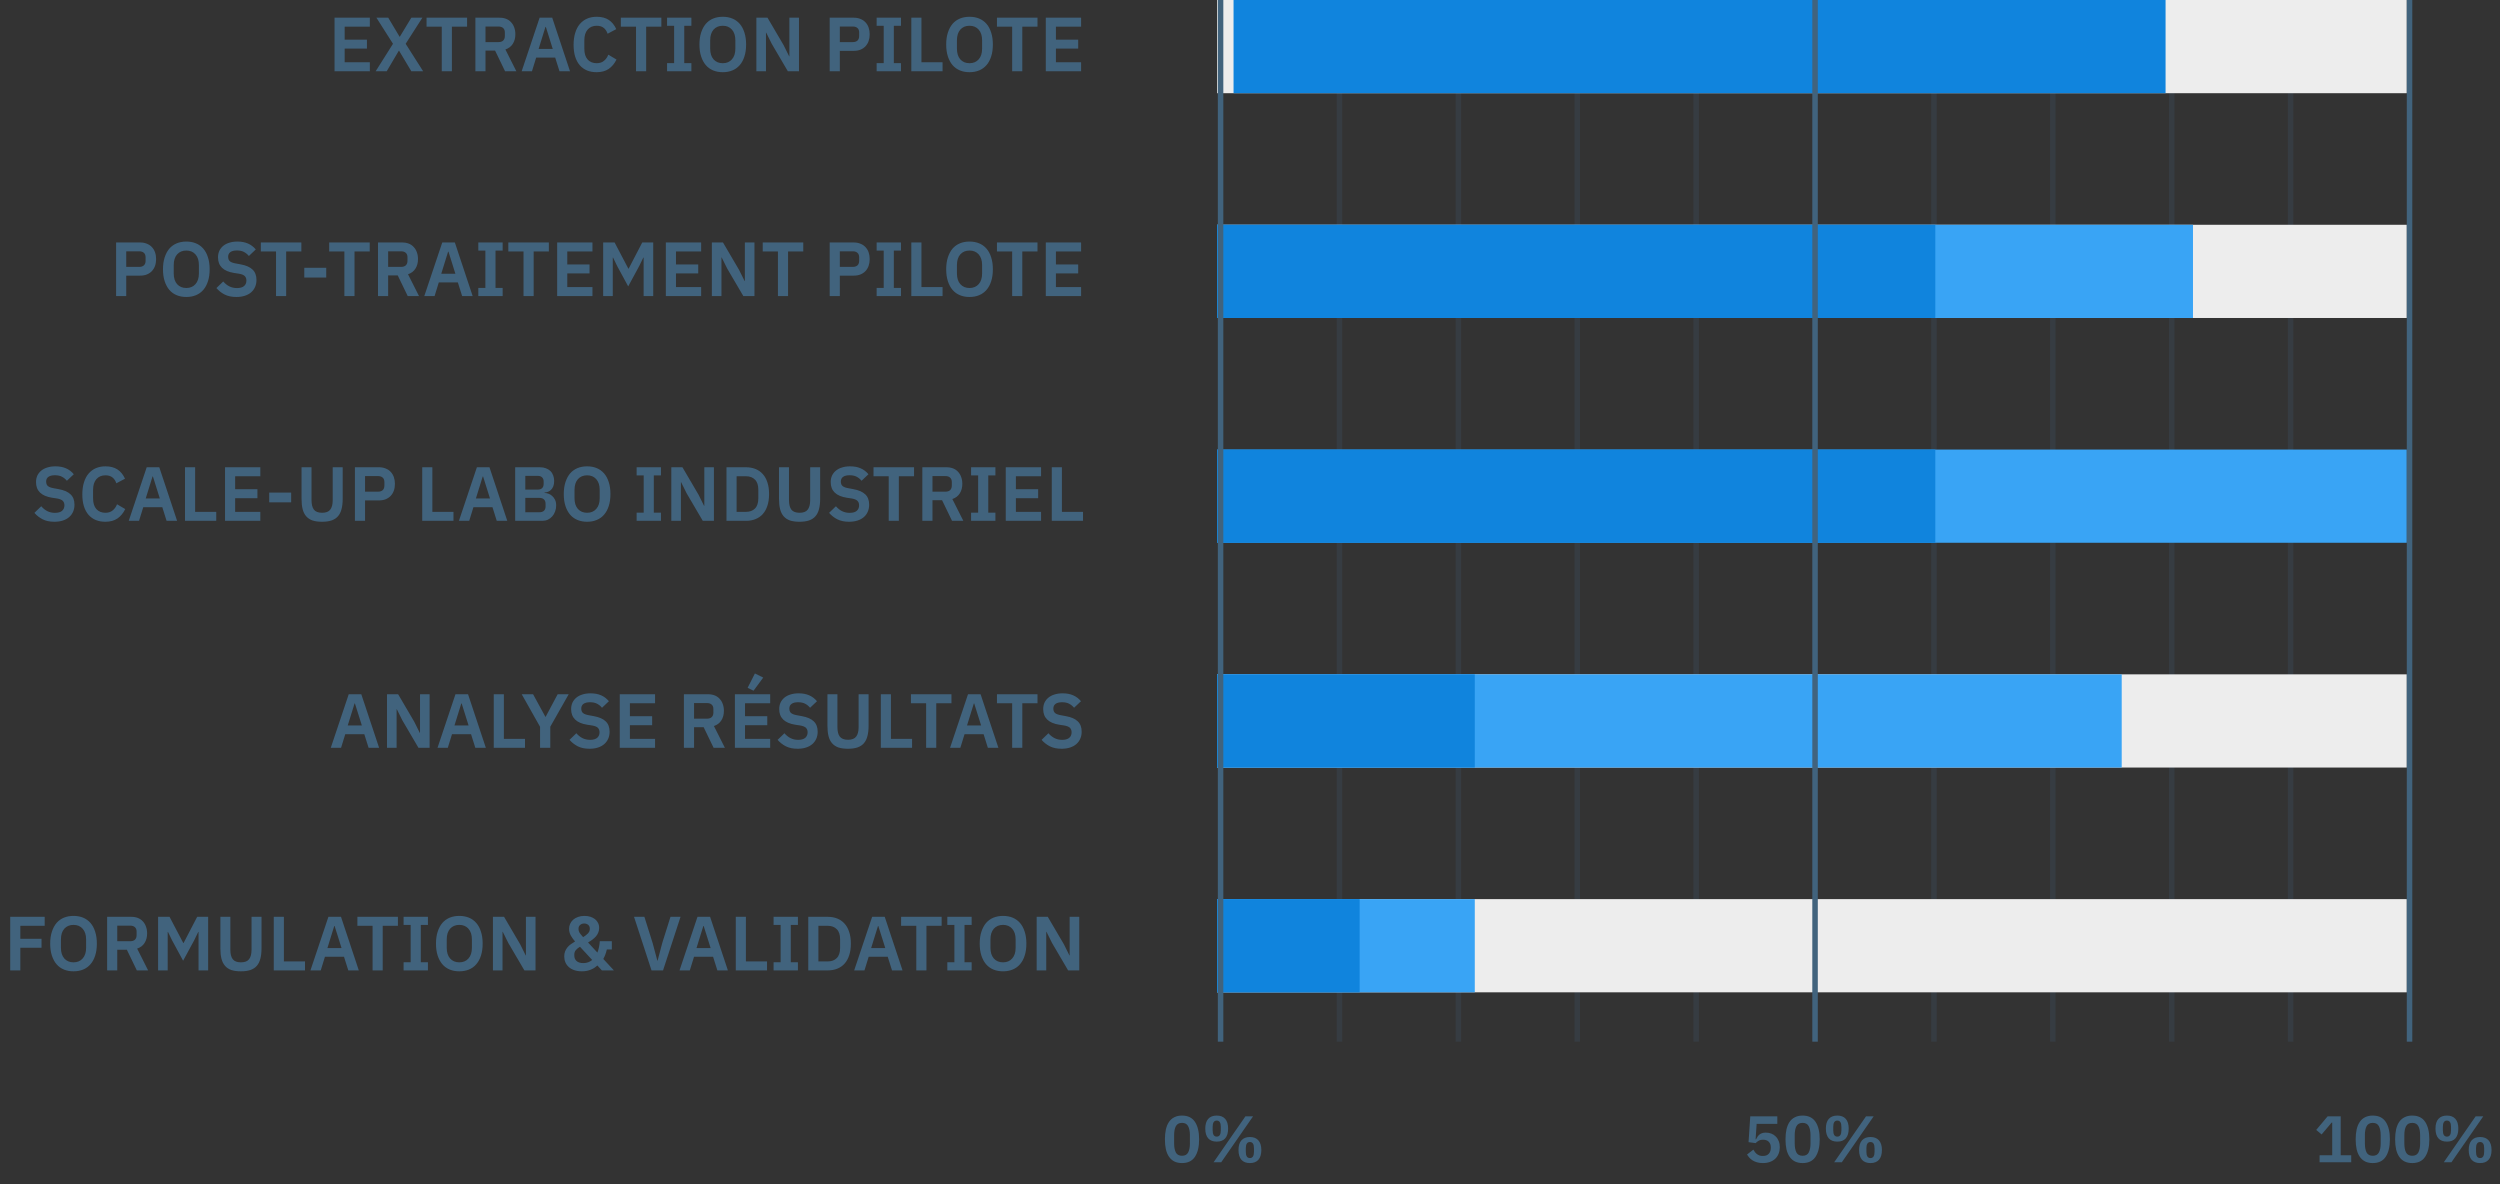 <svg width="456" height="216" viewBox="0 0 456 216" fill="none" xmlns="http://www.w3.org/2000/svg">
<rect x="0" y="0" width="456" height="216" fill="#333333" stroke="none"/>
<path d="M215.6 212.144C215.064 212.144 214.6 212.048 214.208 211.856C213.816 211.656 213.492 211.372 213.236 211.004C212.98 210.636 212.788 210.184 212.66 209.648C212.54 209.112 212.48 208.5 212.48 207.812C212.48 207.132 212.54 206.524 212.66 205.988C212.788 205.444 212.98 204.988 213.236 204.62C213.492 204.252 213.816 203.972 214.208 203.78C214.6 203.58 215.064 203.48 215.6 203.48C216.664 203.48 217.448 203.86 217.952 204.62C218.464 205.38 218.72 206.444 218.72 207.812C218.72 209.18 218.464 210.244 217.952 211.004C217.448 211.764 216.664 212.144 215.6 212.144ZM215.6 210.812C216.136 210.812 216.508 210.612 216.716 210.212C216.932 209.804 217.04 209.256 217.04 208.568V207.056C217.04 206.368 216.932 205.824 216.716 205.424C216.508 205.016 216.136 204.812 215.6 204.812C215.064 204.812 214.688 205.016 214.472 205.424C214.264 205.824 214.16 206.368 214.16 207.056V208.568C214.16 209.256 214.264 209.804 214.472 210.212C214.688 210.612 215.064 210.812 215.6 210.812ZM221.355 212L227.163 203.624H228.555L222.747 212H221.355ZM221.931 208.232C221.251 208.232 220.731 208.032 220.371 207.632C220.019 207.224 219.843 206.632 219.843 205.856C219.843 205.08 220.019 204.492 220.371 204.092C220.731 203.684 221.251 203.48 221.931 203.48C222.611 203.48 223.127 203.684 223.479 204.092C223.831 204.492 224.007 205.08 224.007 205.856C224.007 206.632 223.831 207.224 223.479 207.632C223.127 208.032 222.611 208.232 221.931 208.232ZM221.931 207.32C222.427 207.32 222.675 206.94 222.675 206.18V205.532C222.675 204.772 222.427 204.392 221.931 204.392C221.435 204.392 221.187 204.772 221.187 205.532V206.18C221.187 206.94 221.435 207.32 221.931 207.32ZM227.979 212.144C227.307 212.144 226.791 211.944 226.431 211.544C226.079 211.136 225.903 210.544 225.903 209.768C225.903 208.992 226.079 208.404 226.431 208.004C226.791 207.596 227.307 207.392 227.979 207.392C228.659 207.392 229.175 207.596 229.527 208.004C229.887 208.404 230.067 208.992 230.067 209.768C230.067 210.544 229.887 211.136 229.527 211.544C229.175 211.944 228.659 212.144 227.979 212.144ZM227.979 211.232C228.475 211.232 228.723 210.852 228.723 210.092V209.444C228.723 208.684 228.475 208.304 227.979 208.304C227.483 208.304 227.235 208.684 227.235 209.444V210.092C227.235 210.852 227.483 211.232 227.979 211.232Z" fill="#41637D"/>
<path d="M324.18 204.992H320.412L320.22 207.8H320.304C320.392 207.624 320.488 207.46 320.592 207.308C320.696 207.156 320.816 207.028 320.952 206.924C321.088 206.82 321.244 206.74 321.42 206.684C321.604 206.62 321.824 206.588 322.08 206.588C322.44 206.588 322.776 206.648 323.088 206.768C323.4 206.888 323.668 207.064 323.892 207.296C324.124 207.52 324.304 207.796 324.432 208.124C324.568 208.452 324.636 208.824 324.636 209.24C324.636 209.664 324.568 210.052 324.432 210.404C324.296 210.756 324.096 211.064 323.832 211.328C323.568 211.584 323.244 211.784 322.86 211.928C322.476 212.072 322.036 212.144 321.54 212.144C321.156 212.144 320.812 212.1 320.508 212.012C320.204 211.932 319.936 211.82 319.704 211.676C319.472 211.532 319.272 211.368 319.104 211.184C318.936 210.992 318.788 210.792 318.66 210.584L319.812 209.696C319.908 209.856 320.008 210.008 320.112 210.152C320.216 210.288 320.336 210.408 320.472 210.512C320.616 210.616 320.772 210.7 320.94 210.764C321.116 210.82 321.32 210.848 321.552 210.848C322.024 210.848 322.38 210.716 322.62 210.452C322.868 210.188 322.992 209.828 322.992 209.372V209.276C322.992 208.844 322.868 208.504 322.62 208.256C322.372 208.008 322.028 207.884 321.588 207.884C321.244 207.884 320.964 207.952 320.748 208.088C320.532 208.216 320.36 208.356 320.232 208.508L318.936 208.328L319.248 203.624H324.18V204.992ZM328.795 212.144C328.259 212.144 327.795 212.048 327.403 211.856C327.011 211.656 326.687 211.372 326.431 211.004C326.175 210.636 325.983 210.184 325.855 209.648C325.735 209.112 325.675 208.5 325.675 207.812C325.675 207.132 325.735 206.524 325.855 205.988C325.983 205.444 326.175 204.988 326.431 204.62C326.687 204.252 327.011 203.972 327.403 203.78C327.795 203.58 328.259 203.48 328.795 203.48C329.859 203.48 330.643 203.86 331.147 204.62C331.659 205.38 331.915 206.444 331.915 207.812C331.915 209.18 331.659 210.244 331.147 211.004C330.643 211.764 329.859 212.144 328.795 212.144ZM328.795 210.812C329.331 210.812 329.703 210.612 329.911 210.212C330.127 209.804 330.235 209.256 330.235 208.568V207.056C330.235 206.368 330.127 205.824 329.911 205.424C329.703 205.016 329.331 204.812 328.795 204.812C328.259 204.812 327.883 205.016 327.667 205.424C327.459 205.824 327.355 206.368 327.355 207.056V208.568C327.355 209.256 327.459 209.804 327.667 210.212C327.883 210.612 328.259 210.812 328.795 210.812ZM334.551 212L340.359 203.624H341.751L335.943 212H334.551ZM335.127 208.232C334.447 208.232 333.927 208.032 333.567 207.632C333.215 207.224 333.039 206.632 333.039 205.856C333.039 205.08 333.215 204.492 333.567 204.092C333.927 203.684 334.447 203.48 335.127 203.48C335.807 203.48 336.323 203.684 336.675 204.092C337.027 204.492 337.203 205.08 337.203 205.856C337.203 206.632 337.027 207.224 336.675 207.632C336.323 208.032 335.807 208.232 335.127 208.232ZM335.127 207.32C335.623 207.32 335.871 206.94 335.871 206.18V205.532C335.871 204.772 335.623 204.392 335.127 204.392C334.631 204.392 334.383 204.772 334.383 205.532V206.18C334.383 206.94 334.631 207.32 335.127 207.32ZM341.175 212.144C340.503 212.144 339.987 211.944 339.627 211.544C339.275 211.136 339.099 210.544 339.099 209.768C339.099 208.992 339.275 208.404 339.627 208.004C339.987 207.596 340.503 207.392 341.175 207.392C341.855 207.392 342.371 207.596 342.723 208.004C343.083 208.404 343.263 208.992 343.263 209.768C343.263 210.544 343.083 211.136 342.723 211.544C342.371 211.944 341.855 212.144 341.175 212.144ZM341.175 211.232C341.671 211.232 341.919 210.852 341.919 210.092V209.444C341.919 208.684 341.671 208.304 341.175 208.304C340.679 208.304 340.431 208.684 340.431 209.444V210.092C340.431 210.852 340.679 211.232 341.175 211.232Z" fill="#41637D"/>
<path d="M423.092 212V210.716H425.396V204.764H425.288L423.464 206.924L422.48 206.096L424.556 203.624H426.944V210.716H428.864V212H423.092ZM432.795 212.144C432.259 212.144 431.795 212.048 431.403 211.856C431.011 211.656 430.687 211.372 430.431 211.004C430.175 210.636 429.983 210.184 429.855 209.648C429.735 209.112 429.675 208.5 429.675 207.812C429.675 207.132 429.735 206.524 429.855 205.988C429.983 205.444 430.175 204.988 430.431 204.62C430.687 204.252 431.011 203.972 431.403 203.78C431.795 203.58 432.259 203.48 432.795 203.48C433.859 203.48 434.643 203.86 435.147 204.62C435.659 205.38 435.915 206.444 435.915 207.812C435.915 209.18 435.659 210.244 435.147 211.004C434.643 211.764 433.859 212.144 432.795 212.144ZM432.795 210.812C433.331 210.812 433.703 210.612 433.911 210.212C434.127 209.804 434.235 209.256 434.235 208.568V207.056C434.235 206.368 434.127 205.824 433.911 205.424C433.703 205.016 433.331 204.812 432.795 204.812C432.259 204.812 431.883 205.016 431.667 205.424C431.459 205.824 431.355 206.368 431.355 207.056V208.568C431.355 209.256 431.459 209.804 431.667 210.212C431.883 210.612 432.259 210.812 432.795 210.812ZM439.991 212.144C439.455 212.144 438.991 212.048 438.599 211.856C438.207 211.656 437.883 211.372 437.627 211.004C437.371 210.636 437.179 210.184 437.051 209.648C436.931 209.112 436.871 208.5 436.871 207.812C436.871 207.132 436.931 206.524 437.051 205.988C437.179 205.444 437.371 204.988 437.627 204.62C437.883 204.252 438.207 203.972 438.599 203.78C438.991 203.58 439.455 203.48 439.991 203.48C441.055 203.48 441.839 203.86 442.343 204.62C442.855 205.38 443.111 206.444 443.111 207.812C443.111 209.18 442.855 210.244 442.343 211.004C441.839 211.764 441.055 212.144 439.991 212.144ZM439.991 210.812C440.527 210.812 440.899 210.612 441.107 210.212C441.323 209.804 441.431 209.256 441.431 208.568V207.056C441.431 206.368 441.323 205.824 441.107 205.424C440.899 205.016 440.527 204.812 439.991 204.812C439.455 204.812 439.079 205.016 438.863 205.424C438.655 205.824 438.551 206.368 438.551 207.056V208.568C438.551 209.256 438.655 209.804 438.863 210.212C439.079 210.612 439.455 210.812 439.991 210.812ZM445.746 212L451.554 203.624H452.946L447.138 212H445.746ZM446.322 208.232C445.642 208.232 445.122 208.032 444.762 207.632C444.41 207.224 444.234 206.632 444.234 205.856C444.234 205.08 444.41 204.492 444.762 204.092C445.122 203.684 445.642 203.48 446.322 203.48C447.002 203.48 447.518 203.684 447.87 204.092C448.222 204.492 448.398 205.08 448.398 205.856C448.398 206.632 448.222 207.224 447.87 207.632C447.518 208.032 447.002 208.232 446.322 208.232ZM446.322 207.32C446.818 207.32 447.066 206.94 447.066 206.18V205.532C447.066 204.772 446.818 204.392 446.322 204.392C445.826 204.392 445.578 204.772 445.578 205.532V206.18C445.578 206.94 445.826 207.32 446.322 207.32ZM452.37 212.144C451.698 212.144 451.182 211.944 450.822 211.544C450.47 211.136 450.294 210.544 450.294 209.768C450.294 208.992 450.47 208.404 450.822 208.004C451.182 207.596 451.698 207.392 452.37 207.392C453.05 207.392 453.566 207.596 453.918 208.004C454.278 208.404 454.458 208.992 454.458 209.768C454.458 210.544 454.278 211.136 453.918 211.544C453.566 211.944 453.05 212.144 452.37 212.144ZM452.37 211.232C452.866 211.232 453.114 210.852 453.114 210.092V209.444C453.114 208.684 452.866 208.304 452.37 208.304C451.874 208.304 451.626 208.684 451.626 209.444V210.092C451.626 210.852 451.874 211.232 452.37 211.232Z" fill="#41637D"/>
<line opacity="0.2" x1="244.318" y1="7.59867e-09" x2="244.318" y2="190" stroke="#41637D"/>
<line opacity="0.2" x1="352.754" y1="7.59867e-09" x2="352.754" y2="190" stroke="#41637D"/>
<line opacity="0.2" x1="266.01" y1="7.59867e-09" x2="266.01" y2="190" stroke="#41637D"/>
<line opacity="0.2" x1="374.438" y1="7.59867e-09" x2="374.437" y2="190" stroke="#41637D"/>
<line opacity="0.2" x1="287.693" y1="7.59867e-09" x2="287.693" y2="190" stroke="#41637D"/>
<line opacity="0.2" x1="396.123" y1="7.59867e-09" x2="396.123" y2="190" stroke="#41637D"/>
<line opacity="0.2" x1="309.379" y1="7.59867e-09" x2="309.379" y2="190" stroke="#41637D"/>
<line opacity="0.2" x1="417.809" y1="7.59867e-09" x2="417.809" y2="190" stroke="#41637D"/>
<rect x="222" width="217" height="17" fill="#EDEDED"/>
<rect x="225" width="170" height="17" fill="#1084DD"/>
<path d="M61.019 13V3.228H67.459V4.866H62.867V7.232H66.927V8.87H62.867V11.362H67.459V13H61.019ZM77.184 13H75.028L72.788 9.248H72.746L70.534 13H68.518L71.682 7.988L68.658 3.228H70.814L72.886 6.7H72.928L75.028 3.228H77.044L73.992 7.988L77.184 13ZM82.424 4.866V13H80.576V4.866H77.803V3.228H85.195V4.866H82.424ZM88.556 13H86.709V3.228H91.118C91.567 3.228 91.968 3.298 92.323 3.438C92.677 3.578 92.976 3.783 93.219 4.054C93.471 4.315 93.662 4.633 93.793 5.006C93.933 5.379 94.002 5.795 94.002 6.252C94.002 6.924 93.849 7.503 93.54 7.988C93.242 8.473 92.789 8.819 92.183 9.024L94.184 13H92.126L90.306 9.234H88.556V13ZM90.936 7.68C91.291 7.68 91.571 7.587 91.776 7.4C91.982 7.204 92.085 6.929 92.085 6.574V5.93C92.085 5.575 91.982 5.305 91.776 5.118C91.571 4.931 91.291 4.838 90.936 4.838H88.556V7.68H90.936ZM102.053 13L101.269 10.508H97.797L97.027 13H95.151L98.427 3.228H100.723L103.971 13H102.053ZM99.561 4.908H99.491L98.245 8.926H100.821L99.561 4.908ZM108.837 13.168C108.193 13.168 107.609 13.065 107.087 12.86C106.573 12.645 106.13 12.328 105.757 11.908C105.393 11.488 105.113 10.97 104.917 10.354C104.721 9.729 104.623 9.005 104.623 8.184C104.623 7.363 104.721 6.635 104.917 6C105.113 5.356 105.393 4.819 105.757 4.39C106.13 3.951 106.573 3.62 107.087 3.396C107.609 3.172 108.193 3.06 108.837 3.06C109.714 3.06 110.442 3.247 111.021 3.62C111.599 3.993 112.061 4.558 112.407 5.314L110.825 6.154C110.685 5.715 110.456 5.365 110.139 5.104C109.821 4.833 109.387 4.698 108.837 4.698C108.146 4.698 107.595 4.931 107.185 5.398C106.783 5.865 106.583 6.518 106.583 7.358V8.898C106.583 9.747 106.783 10.401 107.185 10.858C107.595 11.306 108.146 11.53 108.837 11.53C109.387 11.53 109.835 11.381 110.181 11.082C110.535 10.783 110.792 10.415 110.951 9.976L112.449 10.858C112.094 11.586 111.623 12.155 111.035 12.566C110.447 12.967 109.714 13.168 108.837 13.168ZM117.861 4.866V13H116.013V4.866H113.241V3.228H120.633V4.866H117.861ZM121.672 13V11.516H122.96V4.712H121.672V3.228H126.11V4.712H124.808V11.516H126.11V13H121.672ZM131.834 13.168C131.19 13.168 130.606 13.061 130.084 12.846C129.561 12.631 129.113 12.309 128.74 11.88C128.376 11.451 128.091 10.923 127.886 10.298C127.68 9.673 127.578 8.945 127.578 8.114C127.578 7.293 127.68 6.569 127.886 5.944C128.091 5.309 128.376 4.777 128.74 4.348C129.113 3.919 129.561 3.597 130.084 3.382C130.606 3.167 131.19 3.06 131.834 3.06C132.478 3.06 133.061 3.167 133.584 3.382C134.106 3.597 134.554 3.919 134.928 4.348C135.301 4.777 135.586 5.309 135.782 5.944C135.987 6.569 136.09 7.293 136.09 8.114C136.09 8.945 135.987 9.673 135.782 10.298C135.586 10.923 135.301 11.451 134.928 11.88C134.554 12.309 134.106 12.631 133.584 12.846C133.061 13.061 132.478 13.168 131.834 13.168ZM131.834 11.53C132.534 11.53 133.089 11.297 133.5 10.83C133.92 10.363 134.13 9.71 134.13 8.87V7.358C134.13 6.518 133.92 5.865 133.5 5.398C133.089 4.931 132.534 4.698 131.834 4.698C131.134 4.698 130.574 4.931 130.154 5.398C129.743 5.865 129.538 6.518 129.538 7.358V8.87C129.538 9.71 129.743 10.363 130.154 10.83C130.574 11.297 131.134 11.53 131.834 11.53ZM140.764 7.988L139.756 5.958H139.714V13H137.964V3.228H139.994L142.934 8.24L143.942 10.27H143.984V3.228H145.734V13H143.704L140.764 7.988ZM151.336 13V3.228H155.732C156.18 3.228 156.581 3.303 156.936 3.452C157.3 3.592 157.608 3.797 157.86 4.068C158.112 4.329 158.303 4.647 158.434 5.02C158.564 5.393 158.63 5.804 158.63 6.252C158.63 6.709 158.564 7.125 158.434 7.498C158.303 7.862 158.112 8.179 157.86 8.45C157.608 8.711 157.3 8.917 156.936 9.066C156.581 9.206 156.18 9.276 155.732 9.276H153.184V13H151.336ZM153.184 7.68H155.564C155.918 7.68 156.198 7.587 156.404 7.4C156.609 7.204 156.712 6.929 156.712 6.574V5.93C156.712 5.575 156.609 5.305 156.404 5.118C156.198 4.931 155.918 4.838 155.564 4.838H153.184V7.68ZM159.898 13V11.516H161.186V4.712H159.898V3.228H164.336V4.712H163.034V11.516H164.336V13H159.898ZM166.224 13V3.228H168.072V11.362H171.922V13H166.224ZM176.841 13.168C176.197 13.168 175.614 13.061 175.091 12.846C174.569 12.631 174.121 12.309 173.747 11.88C173.383 11.451 173.099 10.923 172.893 10.298C172.688 9.673 172.585 8.945 172.585 8.114C172.585 7.293 172.688 6.569 172.893 5.944C173.099 5.309 173.383 4.777 173.747 4.348C174.121 3.919 174.569 3.597 175.091 3.382C175.614 3.167 176.197 3.06 176.841 3.06C177.485 3.06 178.069 3.167 178.591 3.382C179.114 3.597 179.562 3.919 179.935 4.348C180.309 4.777 180.593 5.309 180.789 5.944C180.995 6.569 181.097 7.293 181.097 8.114C181.097 8.945 180.995 9.673 180.789 10.298C180.593 10.923 180.309 11.451 179.935 11.88C179.562 12.309 179.114 12.631 178.591 12.846C178.069 13.061 177.485 13.168 176.841 13.168ZM176.841 11.53C177.541 11.53 178.097 11.297 178.507 10.83C178.927 10.363 179.137 9.71 179.137 8.87V7.358C179.137 6.518 178.927 5.865 178.507 5.398C178.097 4.931 177.541 4.698 176.841 4.698C176.141 4.698 175.581 4.931 175.161 5.398C174.751 5.865 174.545 6.518 174.545 7.358V8.87C174.545 9.71 174.751 10.363 175.161 10.83C175.581 11.297 176.141 11.53 176.841 11.53ZM186.466 4.866V13H184.618V4.866H181.846V3.228H189.238V4.866H186.466ZM190.752 13V3.228H197.192V4.866H192.6V7.232H196.66V8.87H192.6V11.362H197.192V13H190.752Z" fill="#41637D"/>
<rect x="222" y="41" width="217" height="17" fill="#EDEDED"/>
<rect x="222" y="41" width="178" height="17" fill="#39A4F5"/>
<rect x="222" y="41" width="131" height="17" fill="#1084DD"/>
<path d="M21.179 54.001V44.228H25.575C26.023 44.228 26.425 44.303 26.779 44.453C27.143 44.593 27.451 44.798 27.703 45.069C27.955 45.33 28.147 45.647 28.277 46.02C28.408 46.394 28.473 46.804 28.473 47.252C28.473 47.71 28.408 48.125 28.277 48.498C28.147 48.862 27.955 49.18 27.703 49.45C27.451 49.712 27.143 49.917 26.779 50.066C26.425 50.206 26.023 50.276 25.575 50.276H23.027V54.001H21.179ZM23.027 48.681H25.407C25.762 48.681 26.042 48.587 26.247 48.401C26.453 48.205 26.555 47.929 26.555 47.575V46.931C26.555 46.576 26.453 46.305 26.247 46.118C26.042 45.932 25.762 45.839 25.407 45.839H23.027V48.681ZM33.984 54.169C33.34 54.169 32.757 54.061 32.234 53.846C31.711 53.632 31.263 53.31 30.89 52.88C30.526 52.451 30.241 51.924 30.036 51.298C29.831 50.673 29.728 49.945 29.728 49.114C29.728 48.293 29.831 47.57 30.036 46.944C30.241 46.31 30.526 45.778 30.89 45.349C31.263 44.919 31.711 44.597 32.234 44.383C32.757 44.168 33.34 44.06 33.984 44.06C34.628 44.06 35.211 44.168 35.734 44.383C36.257 44.597 36.705 44.919 37.078 45.349C37.451 45.778 37.736 46.31 37.932 46.944C38.137 47.57 38.24 48.293 38.24 49.114C38.24 49.945 38.137 50.673 37.932 51.298C37.736 51.924 37.451 52.451 37.078 52.88C36.705 53.31 36.257 53.632 35.734 53.846C35.211 54.061 34.628 54.169 33.984 54.169ZM33.984 52.531C34.684 52.531 35.239 52.297 35.65 51.831C36.07 51.364 36.28 50.711 36.28 49.87V48.358C36.28 47.519 36.07 46.865 35.65 46.398C35.239 45.932 34.684 45.699 33.984 45.699C33.284 45.699 32.724 45.932 32.304 46.398C31.893 46.865 31.688 47.519 31.688 48.358V49.87C31.688 50.711 31.893 51.364 32.304 51.831C32.724 52.297 33.284 52.531 33.984 52.531ZM43.112 54.169C42.272 54.169 41.558 54.019 40.97 53.721C40.391 53.422 39.892 53.03 39.472 52.544L40.718 51.34C41.054 51.733 41.427 52.031 41.838 52.236C42.258 52.442 42.72 52.544 43.224 52.544C43.793 52.544 44.222 52.423 44.512 52.181C44.801 51.928 44.946 51.593 44.946 51.172C44.946 50.846 44.852 50.58 44.666 50.374C44.479 50.169 44.129 50.02 43.616 49.926L42.692 49.786C40.741 49.478 39.766 48.531 39.766 46.944C39.766 46.506 39.845 46.109 40.004 45.755C40.172 45.4 40.41 45.096 40.718 44.844C41.026 44.593 41.394 44.401 41.824 44.27C42.262 44.13 42.757 44.06 43.308 44.06C44.045 44.06 44.689 44.182 45.24 44.425C45.79 44.667 46.262 45.026 46.654 45.502L45.394 46.693C45.151 46.394 44.857 46.151 44.512 45.965C44.166 45.778 43.732 45.684 43.21 45.684C42.678 45.684 42.276 45.787 42.006 45.992C41.744 46.188 41.614 46.468 41.614 46.833C41.614 47.206 41.721 47.481 41.936 47.658C42.15 47.836 42.496 47.967 42.972 48.05L43.882 48.218C44.871 48.396 45.599 48.713 46.066 49.17C46.542 49.618 46.78 50.248 46.78 51.06C46.78 51.527 46.696 51.952 46.528 52.334C46.369 52.708 46.131 53.035 45.814 53.315C45.506 53.585 45.123 53.795 44.666 53.944C44.218 54.094 43.7 54.169 43.112 54.169ZM52.195 45.867V54.001H50.347V45.867H47.575V44.228H54.967V45.867H52.195ZM55.502 50.627V48.849H59.505V50.627H55.502ZM64.664 45.867V54.001H62.816V45.867H60.044V44.228H67.436V45.867H64.664ZM70.797 54.001H68.949V44.228H73.359C73.807 44.228 74.208 44.298 74.563 44.438C74.917 44.578 75.216 44.784 75.459 45.054C75.711 45.316 75.902 45.633 76.033 46.007C76.173 46.38 76.243 46.795 76.243 47.252C76.243 47.925 76.089 48.503 75.781 48.989C75.482 49.474 75.029 49.819 74.423 50.025L76.425 54.001H74.367L72.547 50.234H70.797V54.001ZM73.177 48.681C73.531 48.681 73.811 48.587 74.017 48.401C74.222 48.205 74.325 47.929 74.325 47.575V46.931C74.325 46.576 74.222 46.305 74.017 46.118C73.811 45.932 73.531 45.839 73.177 45.839H70.797V48.681H73.177ZM84.294 54.001L83.51 51.508H80.038L79.268 54.001H77.392L80.668 44.228H82.964L86.212 54.001H84.294ZM81.802 45.908H81.732L80.486 49.926H83.062L81.802 45.908ZM87.246 54.001V52.517H88.534V45.712H87.246V44.228H91.684V45.712H90.382V52.517H91.684V54.001H87.246ZM97.34 45.867V54.001H95.492V45.867H92.719V44.228H100.111V45.867H97.34ZM101.625 54.001V44.228H108.065V45.867H103.473V48.233H107.533V49.87H103.473V52.362H108.065V54.001H101.625ZM117.397 46.986H117.341L116.585 48.541L114.583 52.236L112.581 48.541L111.825 46.986H111.769V54.001H110.019V44.228H112.105L114.611 49.002H114.667L117.145 44.228H119.147V54.001H117.397V46.986ZM121.449 54.001V44.228H127.889V45.867H123.297V48.233H127.357V49.87H123.297V52.362H127.889V54.001H121.449ZM132.643 48.989L131.635 46.959H131.593V54.001H129.843V44.228H131.873L134.813 49.24L135.821 51.27H135.863V44.228H137.613V54.001H135.583L132.643 48.989ZM143.742 45.867V54.001H141.894V45.867H139.122V44.228H146.514V45.867H143.742ZM151.336 54.001V44.228H155.732C156.18 44.228 156.581 44.303 156.936 44.453C157.3 44.593 157.608 44.798 157.86 45.069C158.112 45.33 158.303 45.647 158.434 46.02C158.564 46.394 158.63 46.804 158.63 47.252C158.63 47.71 158.564 48.125 158.434 48.498C158.303 48.862 158.112 49.18 157.86 49.45C157.608 49.712 157.3 49.917 156.936 50.066C156.581 50.206 156.18 50.276 155.732 50.276H153.184V54.001H151.336ZM153.184 48.681H155.564C155.918 48.681 156.198 48.587 156.404 48.401C156.609 48.205 156.712 47.929 156.712 47.575V46.931C156.712 46.576 156.609 46.305 156.404 46.118C156.198 45.932 155.918 45.839 155.564 45.839H153.184V48.681ZM159.898 54.001V52.517H161.186V45.712H159.898V44.228H164.336V45.712H163.034V52.517H164.336V54.001H159.898ZM166.224 54.001V44.228H168.072V52.362H171.922V54.001H166.224ZM176.841 54.169C176.197 54.169 175.614 54.061 175.091 53.846C174.569 53.632 174.121 53.31 173.747 52.88C173.383 52.451 173.099 51.924 172.893 51.298C172.688 50.673 172.585 49.945 172.585 49.114C172.585 48.293 172.688 47.57 172.893 46.944C173.099 46.31 173.383 45.778 173.747 45.349C174.121 44.919 174.569 44.597 175.091 44.383C175.614 44.168 176.197 44.06 176.841 44.06C177.485 44.06 178.069 44.168 178.591 44.383C179.114 44.597 179.562 44.919 179.935 45.349C180.309 45.778 180.593 46.31 180.789 46.944C180.995 47.57 181.097 48.293 181.097 49.114C181.097 49.945 180.995 50.673 180.789 51.298C180.593 51.924 180.309 52.451 179.935 52.88C179.562 53.31 179.114 53.632 178.591 53.846C178.069 54.061 177.485 54.169 176.841 54.169ZM176.841 52.531C177.541 52.531 178.097 52.297 178.507 51.831C178.927 51.364 179.137 50.711 179.137 49.87V48.358C179.137 47.519 178.927 46.865 178.507 46.398C178.097 45.932 177.541 45.699 176.841 45.699C176.141 45.699 175.581 45.932 175.161 46.398C174.751 46.865 174.545 47.519 174.545 48.358V49.87C174.545 50.711 174.751 51.364 175.161 51.831C175.581 52.297 176.141 52.531 176.841 52.531ZM186.466 45.867V54.001H184.618V45.867H181.846V44.228H189.238V45.867H186.466ZM190.752 54.001V44.228H197.192V45.867H192.6V48.233H196.66V49.87H192.6V52.362H197.192V54.001H190.752Z" fill="#41637D"/>
<rect x="222" y="82" width="217" height="17" fill="#39A4F5"/>
<rect x="222" y="82" width="131" height="17" fill="#1084DD"/>
<path d="M9.916 95.168C9.076 95.168 8.362 95.019 7.774 94.72C7.196 94.421 6.696 94.029 6.276 93.544L7.522 92.34C7.858 92.732 8.232 93.031 8.642 93.236C9.062 93.441 9.524 93.544 10.028 93.544C10.598 93.544 11.027 93.423 11.316 93.18C11.606 92.928 11.751 92.592 11.751 92.172C11.751 91.845 11.657 91.579 11.47 91.374C11.284 91.169 10.934 91.019 10.421 90.926L9.496 90.786C7.546 90.478 6.57 89.531 6.57 87.944C6.57 87.505 6.65 87.109 6.808 86.754C6.976 86.399 7.214 86.096 7.522 85.844C7.83 85.592 8.199 85.401 8.628 85.27C9.067 85.13 9.562 85.06 10.113 85.06C10.85 85.06 11.494 85.181 12.044 85.424C12.595 85.667 13.066 86.026 13.459 86.502L12.198 87.692C11.956 87.393 11.662 87.151 11.316 86.964C10.971 86.777 10.537 86.684 10.014 86.684C9.482 86.684 9.081 86.787 8.81 86.992C8.549 87.188 8.418 87.468 8.418 87.832C8.418 88.205 8.526 88.481 8.74 88.658C8.955 88.835 9.3 88.966 9.776 89.05L10.687 89.218C11.676 89.395 12.404 89.713 12.87 90.17C13.347 90.618 13.585 91.248 13.585 92.06C13.585 92.527 13.501 92.951 13.332 93.334C13.174 93.707 12.936 94.034 12.618 94.314C12.31 94.585 11.928 94.795 11.47 94.944C11.023 95.093 10.505 95.168 9.916 95.168ZM19.231 95.168C18.587 95.168 18.004 95.065 17.481 94.86C16.968 94.645 16.524 94.328 16.151 93.908C15.787 93.488 15.507 92.97 15.311 92.354C15.115 91.729 15.017 91.005 15.017 90.184C15.017 89.363 15.115 88.635 15.311 88C15.507 87.356 15.787 86.819 16.151 86.39C16.524 85.951 16.968 85.62 17.481 85.396C18.004 85.172 18.587 85.06 19.231 85.06C20.108 85.06 20.836 85.247 21.415 85.62C21.994 85.993 22.456 86.558 22.801 87.314L21.219 88.154C21.079 87.715 20.85 87.365 20.533 87.104C20.216 86.833 19.782 86.698 19.231 86.698C18.54 86.698 17.99 86.931 17.579 87.398C17.178 87.865 16.977 88.518 16.977 89.358V90.898C16.977 91.747 17.178 92.401 17.579 92.858C17.99 93.306 18.54 93.53 19.231 93.53C19.782 93.53 20.23 93.381 20.575 93.082C20.93 92.783 21.186 92.415 21.345 91.976L22.843 92.858C22.488 93.586 22.017 94.155 21.429 94.566C20.841 94.967 20.108 95.168 19.231 95.168ZM30.386 95L29.602 92.508H26.13L25.36 95H23.483L26.759 85.228H29.055L32.303 95H30.386ZM27.893 86.908H27.823L26.578 90.926H29.154L27.893 86.908ZM33.744 95V85.228H35.592V93.362H39.442V95H33.744ZM41.044 95V85.228H47.484V86.866H42.892V89.232H46.953V90.87H42.892V93.362H47.484V95H41.044ZM49.103 91.626V89.848H53.107V91.626H49.103ZM56.822 85.228V91.234C56.822 91.999 56.967 92.573 57.256 92.956C57.554 93.339 58.054 93.53 58.754 93.53C59.454 93.53 59.949 93.339 60.238 92.956C60.536 92.573 60.686 91.999 60.686 91.234V85.228H62.506V90.996C62.506 91.715 62.436 92.335 62.296 92.858C62.165 93.381 61.95 93.815 61.652 94.16C61.353 94.505 60.961 94.762 60.476 94.93C60 95.089 59.421 95.168 58.74 95.168C58.049 95.168 57.466 95.089 56.99 94.93C56.523 94.762 56.141 94.505 55.842 94.16C55.543 93.815 55.328 93.381 55.198 92.858C55.067 92.335 55.002 91.715 55.002 90.996V85.228H56.822ZM64.738 95V85.228H69.134C69.582 85.228 69.983 85.303 70.338 85.452C70.702 85.592 71.01 85.797 71.262 86.068C71.514 86.329 71.705 86.647 71.836 87.02C71.966 87.393 72.032 87.804 72.032 88.252C72.032 88.709 71.966 89.125 71.836 89.498C71.705 89.862 71.514 90.179 71.262 90.45C71.01 90.711 70.702 90.917 70.338 91.066C69.983 91.206 69.582 91.276 69.134 91.276H66.586V95H64.738ZM66.586 89.68H68.966C69.32 89.68 69.6 89.587 69.806 89.4C70.011 89.204 70.114 88.929 70.114 88.574V87.93C70.114 87.575 70.011 87.305 69.806 87.118C69.6 86.931 69.32 86.838 68.966 86.838H66.586V89.68ZM77.015 95V85.228H78.863V93.362H82.713V95H77.015ZM90.61 95L89.826 92.508H86.354L85.584 95H83.708L86.984 85.228H89.28L92.528 95H90.61ZM88.118 86.908H88.048L86.802 90.926H89.378L88.118 86.908ZM93.968 85.228H98.49C98.892 85.228 99.251 85.289 99.568 85.41C99.895 85.531 100.17 85.699 100.394 85.914C100.618 86.129 100.786 86.395 100.898 86.712C101.02 87.02 101.08 87.361 101.08 87.734C101.08 88.107 101.029 88.425 100.926 88.686C100.833 88.938 100.702 89.148 100.534 89.316C100.376 89.484 100.189 89.61 99.974 89.694C99.769 89.778 99.554 89.825 99.33 89.834V89.918C99.545 89.918 99.774 89.96 100.016 90.044C100.268 90.128 100.497 90.263 100.702 90.45C100.917 90.627 101.094 90.861 101.234 91.15C101.374 91.43 101.444 91.78 101.444 92.2C101.444 92.592 101.379 92.961 101.248 93.306C101.127 93.642 100.954 93.936 100.73 94.188C100.506 94.44 100.24 94.641 99.932 94.79C99.624 94.93 99.288 95 98.924 95H93.968V85.228ZM95.816 93.432H98.392C98.747 93.432 99.022 93.343 99.218 93.166C99.414 92.979 99.512 92.713 99.512 92.368V91.892C99.512 91.547 99.414 91.281 99.218 91.094C99.022 90.907 98.747 90.814 98.392 90.814H95.816V93.432ZM95.816 89.302H98.098C98.434 89.302 98.696 89.213 98.882 89.036C99.069 88.849 99.162 88.593 99.162 88.266V87.832C99.162 87.505 99.069 87.253 98.882 87.076C98.696 86.889 98.434 86.796 98.098 86.796H95.816V89.302ZM107.088 95.168C106.444 95.168 105.86 95.061 105.338 94.846C104.815 94.631 104.367 94.309 103.994 93.88C103.63 93.451 103.345 92.923 103.14 92.298C102.934 91.673 102.832 90.945 102.832 90.114C102.832 89.293 102.934 88.569 103.14 87.944C103.345 87.309 103.63 86.777 103.994 86.348C104.367 85.919 104.815 85.597 105.338 85.382C105.86 85.167 106.444 85.06 107.088 85.06C107.732 85.06 108.315 85.167 108.838 85.382C109.36 85.597 109.808 85.919 110.182 86.348C110.555 86.777 110.84 87.309 111.036 87.944C111.241 88.569 111.344 89.293 111.344 90.114C111.344 90.945 111.241 91.673 111.036 92.298C110.84 92.923 110.555 93.451 110.182 93.88C109.808 94.309 109.36 94.631 108.838 94.846C108.315 95.061 107.732 95.168 107.088 95.168ZM107.088 93.53C107.788 93.53 108.343 93.297 108.754 92.83C109.174 92.363 109.384 91.71 109.384 90.87V89.358C109.384 88.518 109.174 87.865 108.754 87.398C108.343 86.931 107.788 86.698 107.088 86.698C106.388 86.698 105.828 86.931 105.408 87.398C104.997 87.865 104.792 88.518 104.792 89.358V90.87C104.792 91.71 104.997 92.363 105.408 92.83C105.828 93.297 106.388 93.53 107.088 93.53ZM116.121 95V93.516H117.409V86.712H116.121V85.228H120.559V86.712H119.257V93.516H120.559V95H116.121ZM125.247 89.988L124.239 87.958H124.197V95H122.447V85.228H124.477L127.417 90.24L128.425 92.27H128.467V85.228H130.217V95H128.187L125.247 89.988ZM132.509 85.228H136.065C136.7 85.228 137.274 85.331 137.787 85.536C138.31 85.741 138.753 86.049 139.117 86.46C139.491 86.861 139.775 87.37 139.971 87.986C140.177 88.593 140.279 89.302 140.279 90.114C140.279 90.926 140.177 91.64 139.971 92.256C139.775 92.863 139.491 93.371 139.117 93.782C138.753 94.183 138.31 94.487 137.787 94.692C137.274 94.897 136.7 95 136.065 95H132.509V85.228ZM136.065 93.362C136.756 93.362 137.302 93.161 137.703 92.76C138.114 92.349 138.319 91.724 138.319 90.884V89.344C138.319 88.504 138.114 87.883 137.703 87.482C137.302 87.071 136.756 86.866 136.065 86.866H134.357V93.362H136.065ZM143.912 85.228V91.234C143.912 91.999 144.056 92.573 144.346 92.956C144.644 93.339 145.144 93.53 145.844 93.53C146.544 93.53 147.038 93.339 147.328 92.956C147.626 92.573 147.776 91.999 147.776 91.234V85.228H149.596V90.996C149.596 91.715 149.526 92.335 149.386 92.858C149.255 93.381 149.04 93.815 148.742 94.16C148.443 94.505 148.051 94.762 147.566 94.93C147.09 95.089 146.511 95.168 145.83 95.168C145.139 95.168 144.556 95.089 144.08 94.93C143.613 94.762 143.23 94.505 142.932 94.16C142.633 93.815 142.418 93.381 142.288 92.858C142.157 92.335 142.092 91.715 142.092 90.996V85.228H143.912ZM154.866 95.168C154.026 95.168 153.312 95.019 152.724 94.72C152.145 94.421 151.646 94.029 151.226 93.544L152.472 92.34C152.808 92.732 153.181 93.031 153.592 93.236C154.012 93.441 154.474 93.544 154.978 93.544C155.547 93.544 155.976 93.423 156.266 93.18C156.555 92.928 156.7 92.592 156.7 92.172C156.7 91.845 156.606 91.579 156.42 91.374C156.233 91.169 155.883 91.019 155.37 90.926L154.446 90.786C152.495 90.478 151.52 89.531 151.52 87.944C151.52 87.505 151.599 87.109 151.758 86.754C151.926 86.399 152.164 86.096 152.472 85.844C152.78 85.592 153.148 85.401 153.578 85.27C154.016 85.13 154.511 85.06 155.062 85.06C155.799 85.06 156.443 85.181 156.994 85.424C157.544 85.667 158.016 86.026 158.408 86.502L157.148 87.692C156.905 87.393 156.611 87.151 156.266 86.964C155.92 86.777 155.486 86.684 154.964 86.684C154.432 86.684 154.03 86.787 153.76 86.992C153.498 87.188 153.368 87.468 153.368 87.832C153.368 88.205 153.475 88.481 153.69 88.658C153.904 88.835 154.25 88.966 154.726 89.05L155.636 89.218C156.625 89.395 157.353 89.713 157.82 90.17C158.296 90.618 158.534 91.248 158.534 92.06C158.534 92.527 158.45 92.951 158.282 93.334C158.123 93.707 157.885 94.034 157.568 94.314C157.26 94.585 156.877 94.795 156.42 94.944C155.972 95.093 155.454 95.168 154.866 95.168ZM163.949 86.866V95H162.101V86.866H159.329V85.228H166.721V86.866H163.949ZM170.082 95H168.234V85.228H172.644C173.092 85.228 173.493 85.298 173.848 85.438C174.203 85.578 174.501 85.783 174.744 86.054C174.996 86.315 175.187 86.633 175.318 87.006C175.458 87.379 175.528 87.795 175.528 88.252C175.528 88.924 175.374 89.503 175.066 89.988C174.767 90.473 174.315 90.819 173.708 91.024L175.71 95H173.652L171.832 91.234H170.082V95ZM172.462 89.68C172.817 89.68 173.097 89.587 173.302 89.4C173.507 89.204 173.61 88.929 173.61 88.574V87.93C173.61 87.575 173.507 87.305 173.302 87.118C173.097 86.931 172.817 86.838 172.462 86.838H170.082V89.68H172.462ZM177.125 95V93.516H178.413V86.712H177.125V85.228H181.563V86.712H180.261V93.516H181.563V95H177.125ZM183.451 95V85.228H189.891V86.866H185.299V89.232H189.359V90.87H185.299V93.362H189.891V95H183.451ZM191.845 95V85.228H193.693V93.362H197.543V95H191.845Z" fill="#41637D"/>
<rect x="222" y="164" width="217" height="17" fill="#EDEDED"/>
<rect x="222" y="164" width="47" height="17" fill="#39A4F5"/>
<rect x="222" y="164" width="26" height="17" fill="#1084DD"/>
<path d="M1.863 177V167.228H8.149V168.866H3.711V171.232H7.575V172.87H3.711V177H1.863ZM13.41 177.168C12.766 177.168 12.182 177.061 11.66 176.846C11.137 176.632 10.689 176.31 10.316 175.88C9.952 175.451 9.667 174.924 9.462 174.298C9.256 173.673 9.154 172.945 9.154 172.114C9.154 171.293 9.256 170.57 9.462 169.944C9.667 169.31 9.952 168.778 10.316 168.348C10.689 167.919 11.137 167.597 11.66 167.382C12.182 167.168 12.766 167.06 13.41 167.06C14.054 167.06 14.637 167.168 15.16 167.382C15.682 167.597 16.13 167.919 16.504 168.348C16.877 168.778 17.162 169.31 17.358 169.944C17.563 170.57 17.666 171.293 17.666 172.114C17.666 172.945 17.563 173.673 17.358 174.298C17.162 174.924 16.877 175.451 16.504 175.88C16.13 176.31 15.682 176.632 15.16 176.846C14.637 177.061 14.054 177.168 13.41 177.168ZM13.41 175.53C14.11 175.53 14.665 175.297 15.076 174.83C15.496 174.364 15.706 173.71 15.706 172.87V171.358C15.706 170.518 15.496 169.865 15.076 169.398C14.665 168.932 14.11 168.698 13.41 168.698C12.71 168.698 12.15 168.932 11.73 169.398C11.319 169.865 11.114 170.518 11.114 171.358V172.87C11.114 173.71 11.319 174.364 11.73 174.83C12.15 175.297 12.71 175.53 13.41 175.53ZM21.389 177H19.541V167.228H23.951C24.399 167.228 24.8 167.298 25.155 167.438C25.509 167.578 25.808 167.784 26.051 168.054C26.303 168.316 26.494 168.633 26.625 169.006C26.765 169.38 26.835 169.795 26.835 170.252C26.835 170.924 26.681 171.503 26.373 171.988C26.074 172.474 25.621 172.819 25.015 173.024L27.017 177H24.959L23.139 173.234H21.389V177ZM23.769 171.68C24.123 171.68 24.403 171.587 24.609 171.4C24.814 171.204 24.917 170.929 24.917 170.574V169.93C24.917 169.576 24.814 169.305 24.609 169.118C24.403 168.932 24.123 168.838 23.769 168.838H21.389V171.68H23.769ZM36.215 169.986H36.16L35.404 171.54L33.401 175.236L31.399 171.54L30.643 169.986H30.587V177H28.837V167.228H30.924L33.429 172.002H33.486L35.964 167.228H37.965V177H36.215V169.986ZM42.017 167.228V173.234C42.017 174 42.162 174.574 42.451 174.956C42.75 175.339 43.249 175.53 43.949 175.53C44.649 175.53 45.144 175.339 45.433 174.956C45.732 174.574 45.881 174 45.881 173.234V167.228H47.701V172.996C47.701 173.715 47.631 174.336 47.491 174.858C47.361 175.381 47.146 175.815 46.847 176.16C46.548 176.506 46.157 176.762 45.671 176.93C45.195 177.089 44.617 177.168 43.935 177.168C43.245 177.168 42.661 177.089 42.185 176.93C41.718 176.762 41.336 176.506 41.037 176.16C40.739 175.815 40.524 175.381 40.393 174.858C40.263 174.336 40.197 173.715 40.197 172.996V167.228H42.017ZM49.933 177V167.228H51.781V175.362H55.631V177H49.933ZM63.528 177L62.744 174.508H59.272L58.502 177H56.626L59.902 167.228H62.198L65.446 177H63.528ZM61.036 168.908H60.966L59.72 172.926H62.296L61.036 168.908ZM69.806 168.866V177H67.958V168.866H65.186V167.228H72.578V168.866H69.806ZM73.617 177V175.516H74.905V168.712H73.617V167.228H78.055V168.712H76.753V175.516H78.055V177H73.617ZM83.779 177.168C83.135 177.168 82.552 177.061 82.029 176.846C81.506 176.632 81.058 176.31 80.685 175.88C80.321 175.451 80.036 174.924 79.831 174.298C79.626 173.673 79.523 172.945 79.523 172.114C79.523 171.293 79.626 170.57 79.831 169.944C80.036 169.31 80.321 168.778 80.685 168.348C81.058 167.919 81.506 167.597 82.029 167.382C82.552 167.168 83.135 167.06 83.779 167.06C84.423 167.06 85.006 167.168 85.529 167.382C86.052 167.597 86.5 167.919 86.873 168.348C87.246 168.778 87.531 169.31 87.727 169.944C87.932 170.57 88.035 171.293 88.035 172.114C88.035 172.945 87.932 173.673 87.727 174.298C87.531 174.924 87.246 175.451 86.873 175.88C86.5 176.31 86.052 176.632 85.529 176.846C85.006 177.061 84.423 177.168 83.779 177.168ZM83.779 175.53C84.479 175.53 85.034 175.297 85.445 174.83C85.865 174.364 86.075 173.71 86.075 172.87V171.358C86.075 170.518 85.865 169.865 85.445 169.398C85.034 168.932 84.479 168.698 83.779 168.698C83.079 168.698 82.519 168.932 82.099 169.398C81.688 169.865 81.483 170.518 81.483 171.358V172.87C81.483 173.71 81.688 174.364 82.099 174.83C82.519 175.297 83.079 175.53 83.779 175.53ZM92.71 171.988L91.702 169.958H91.66V177H89.91V167.228H91.94L94.88 172.24L95.888 174.27H95.93V167.228H97.68V177H95.65L92.71 171.988ZM108.965 176.104C108.825 176.226 108.666 176.352 108.489 176.482C108.311 176.604 108.106 176.716 107.873 176.818C107.649 176.921 107.392 177.005 107.103 177.07C106.823 177.136 106.505 177.168 106.151 177.168C105.628 177.168 105.161 177.098 104.751 176.958C104.349 176.818 104.013 176.627 103.743 176.384C103.472 176.142 103.267 175.857 103.127 175.53C102.987 175.194 102.917 174.835 102.917 174.452C102.917 174.107 102.968 173.804 103.071 173.542C103.173 173.272 103.313 173.029 103.491 172.814C103.668 172.59 103.878 172.394 104.121 172.226C104.363 172.049 104.62 171.881 104.891 171.722C104.601 171.396 104.345 171.041 104.121 170.658C103.906 170.266 103.799 169.846 103.799 169.398C103.799 169.081 103.864 168.782 103.995 168.502C104.125 168.213 104.312 167.961 104.555 167.746C104.807 167.532 105.105 167.364 105.451 167.242C105.796 167.121 106.183 167.06 106.613 167.06C106.995 167.06 107.35 167.112 107.677 167.214C108.003 167.317 108.283 167.462 108.517 167.648C108.759 167.835 108.946 168.064 109.077 168.334C109.217 168.605 109.287 168.913 109.287 169.258C109.287 169.566 109.231 169.851 109.119 170.112C109.016 170.364 108.871 170.598 108.685 170.812C108.498 171.018 108.283 171.214 108.041 171.4C107.798 171.578 107.537 171.746 107.257 171.904L108.965 173.752C109.095 173.435 109.193 173.099 109.259 172.744C109.333 172.39 109.38 172.035 109.399 171.68H111.597V173.178H110.687C110.547 173.813 110.332 174.392 110.043 174.914L111.975 177H109.777L108.965 176.104ZM106.557 168.446C106.258 168.446 106.011 168.535 105.815 168.712C105.619 168.88 105.521 169.109 105.521 169.398V169.496C105.521 169.711 105.586 169.926 105.717 170.14C105.857 170.346 106.071 170.612 106.361 170.938C106.715 170.724 107.005 170.5 107.229 170.266C107.462 170.033 107.579 169.762 107.579 169.454V169.37C107.579 169.072 107.476 168.843 107.271 168.684C107.075 168.526 106.837 168.446 106.557 168.446ZM106.389 175.67C106.725 175.67 107.028 175.619 107.299 175.516C107.569 175.414 107.807 175.274 108.013 175.096L105.787 172.688C105.46 172.884 105.203 173.094 105.017 173.318C104.839 173.533 104.751 173.808 104.751 174.144V174.298C104.751 174.709 104.891 175.04 105.171 175.292C105.451 175.544 105.857 175.67 106.389 175.67ZM118.838 177L115.646 167.228H117.536L119.034 171.988L119.902 175.236H119.944L120.798 171.988L122.296 167.228H124.13L120.938 177H118.838ZM130.848 177L130.064 174.508H126.592L125.822 177H123.946L127.222 167.228H129.518L132.766 177H130.848ZM128.356 168.908H128.286L127.04 172.926H129.616L128.356 168.908ZM134.207 177V167.228H136.055V175.362H139.905V177H134.207ZM141.101 177V175.516H142.389V168.712H141.101V167.228H145.539V168.712H144.237V175.516H145.539V177H141.101ZM147.427 167.228H150.983C151.618 167.228 152.192 167.331 152.705 167.536C153.228 167.742 153.671 168.05 154.035 168.46C154.409 168.862 154.693 169.37 154.889 169.986C155.095 170.593 155.197 171.302 155.197 172.114C155.197 172.926 155.095 173.64 154.889 174.256C154.693 174.863 154.409 175.372 154.035 175.782C153.671 176.184 153.228 176.487 152.705 176.692C152.192 176.898 151.618 177 150.983 177H147.427V167.228ZM150.983 175.362C151.674 175.362 152.22 175.162 152.621 174.76C153.032 174.35 153.237 173.724 153.237 172.884V171.344C153.237 170.504 153.032 169.884 152.621 169.482C152.22 169.072 151.674 168.866 150.983 168.866H149.275V175.362H150.983ZM162.704 177L161.92 174.508H158.448L157.678 177H155.802L159.078 167.228H161.374L164.622 177H162.704ZM160.212 168.908H160.142L158.896 172.926H161.472L160.212 168.908ZM168.982 168.866V177H167.134V168.866H164.362V167.228H171.754V168.866H168.982ZM172.793 177V175.516H174.081V168.712H172.793V167.228H177.231V168.712H175.929V175.516H177.231V177H172.793ZM182.955 177.168C182.311 177.168 181.727 177.061 181.205 176.846C180.682 176.632 180.234 176.31 179.861 175.88C179.497 175.451 179.212 174.924 179.007 174.298C178.801 173.673 178.699 172.945 178.699 172.114C178.699 171.293 178.801 170.57 179.007 169.944C179.212 169.31 179.497 168.778 179.861 168.348C180.234 167.919 180.682 167.597 181.205 167.382C181.727 167.168 182.311 167.06 182.955 167.06C183.599 167.06 184.182 167.168 184.705 167.382C185.227 167.597 185.675 167.919 186.049 168.348C186.422 168.778 186.707 169.31 186.903 169.944C187.108 170.57 187.211 171.293 187.211 172.114C187.211 172.945 187.108 173.673 186.903 174.298C186.707 174.924 186.422 175.451 186.049 175.88C185.675 176.31 185.227 176.632 184.705 176.846C184.182 177.061 183.599 177.168 182.955 177.168ZM182.955 175.53C183.655 175.53 184.21 175.297 184.621 174.83C185.041 174.364 185.251 173.71 185.251 172.87V171.358C185.251 170.518 185.041 169.865 184.621 169.398C184.21 168.932 183.655 168.698 182.955 168.698C182.255 168.698 181.695 168.932 181.275 169.398C180.864 169.865 180.659 170.518 180.659 171.358V172.87C180.659 173.71 180.864 174.364 181.275 174.83C181.695 175.297 182.255 175.53 182.955 175.53ZM191.886 171.988L190.878 169.958H190.836V177H189.086V167.228H191.116L194.056 172.24L195.064 174.27H195.106V167.228H196.856V177H194.826L191.886 171.988Z" fill="#41637D"/>
<rect x="222" y="123" width="217" height="17" fill="#EDEDED"/>
<rect x="222" y="123" width="165" height="17" fill="#39A4F5"/>
<rect x="222" y="123" width="47" height="17" fill="#1084DD"/>
<path d="M67.233 136.404L66.449 133.912H62.977L62.207 136.404H60.331L63.607 126.632H65.903L69.151 136.404H67.233ZM64.741 128.312H64.671L63.425 132.33H66.001L64.741 128.312ZM73.391 131.392L72.383 129.362H72.341V136.404H70.591V126.632H72.621L75.561 131.644L76.569 133.674H76.611V126.632H78.361V136.404H76.331L73.391 131.392ZM86.702 136.404L85.918 133.912H82.446L81.676 136.404H79.8L83.076 126.632H85.372L88.62 136.404H86.702ZM84.21 128.312H84.14L82.894 132.33H85.47L84.21 128.312ZM90.06 136.404V126.632H91.908V134.766H95.758V136.404H90.06ZM98.509 136.404V132.568L95.163 126.632H97.235L99.489 130.762H99.517L101.715 126.632H103.731L100.371 132.554V136.404H98.509ZM107.522 136.572C106.682 136.572 105.968 136.422 105.38 136.124C104.801 135.825 104.302 135.433 103.882 134.948L105.128 133.744C105.464 134.136 105.837 134.434 106.248 134.64C106.668 134.845 107.13 134.948 107.634 134.948C108.203 134.948 108.633 134.826 108.922 134.584C109.211 134.332 109.356 133.996 109.356 133.576C109.356 133.249 109.263 132.983 109.076 132.778C108.889 132.572 108.539 132.423 108.026 132.33L107.102 132.19C105.151 131.882 104.176 130.934 104.176 129.348C104.176 128.909 104.255 128.512 104.414 128.158C104.582 127.803 104.82 127.5 105.128 127.248C105.436 126.996 105.805 126.804 106.234 126.674C106.673 126.534 107.167 126.464 107.718 126.464C108.455 126.464 109.099 126.585 109.65 126.828C110.201 127.07 110.672 127.43 111.064 127.906L109.804 129.096C109.561 128.797 109.267 128.554 108.922 128.368C108.577 128.181 108.143 128.088 107.62 128.088C107.088 128.088 106.687 128.19 106.416 128.396C106.155 128.592 106.024 128.872 106.024 129.236C106.024 129.609 106.131 129.884 106.346 130.062C106.561 130.239 106.906 130.37 107.382 130.454L108.292 130.622C109.281 130.799 110.009 131.116 110.476 131.574C110.952 132.022 111.19 132.652 111.19 133.464C111.19 133.93 111.106 134.355 110.938 134.738C110.779 135.111 110.541 135.438 110.224 135.718C109.916 135.988 109.533 136.198 109.076 136.348C108.628 136.497 108.11 136.572 107.522 136.572ZM113.043 136.404V126.632H119.483V128.27H114.891V130.636H118.951V132.274H114.891V134.766H119.483V136.404H113.043ZM126.594 136.404H124.746V126.632H129.156C129.604 126.632 130.005 126.702 130.36 126.842C130.714 126.982 131.013 127.187 131.256 127.458C131.508 127.719 131.699 128.036 131.83 128.41C131.97 128.783 132.04 129.198 132.04 129.656C132.04 130.328 131.886 130.906 131.578 131.392C131.279 131.877 130.826 132.222 130.22 132.428L132.222 136.404H130.164L128.344 132.638H126.594V136.404ZM128.974 131.084C129.328 131.084 129.608 130.99 129.814 130.804C130.019 130.608 130.122 130.332 130.122 129.978V129.334C130.122 128.979 130.019 128.708 129.814 128.522C129.608 128.335 129.328 128.242 128.974 128.242H126.594V131.084H128.974ZM134.043 136.404V126.632H140.483V128.27H135.891V130.636H139.951V132.274H135.891V134.766H140.483V136.404H134.043ZM137.445 125.988L136.367 125.456L137.697 122.838L139.209 123.594L137.445 125.988ZM145.475 136.572C144.635 136.572 143.921 136.422 143.333 136.124C142.754 135.825 142.255 135.433 141.835 134.948L143.081 133.744C143.417 134.136 143.79 134.434 144.201 134.64C144.621 134.845 145.083 134.948 145.587 134.948C146.156 134.948 146.586 134.826 146.875 134.584C147.164 134.332 147.309 133.996 147.309 133.576C147.309 133.249 147.216 132.983 147.029 132.778C146.842 132.572 146.492 132.423 145.979 132.33L145.055 132.19C143.104 131.882 142.129 130.934 142.129 129.348C142.129 128.909 142.208 128.512 142.367 128.158C142.535 127.803 142.773 127.5 143.081 127.248C143.389 126.996 143.758 126.804 144.187 126.674C144.626 126.534 145.12 126.464 145.671 126.464C146.408 126.464 147.052 126.585 147.603 126.828C148.154 127.07 148.625 127.43 149.017 127.906L147.757 129.096C147.514 128.797 147.22 128.554 146.875 128.368C146.53 128.181 146.096 128.088 145.573 128.088C145.041 128.088 144.64 128.19 144.369 128.396C144.108 128.592 143.977 128.872 143.977 129.236C143.977 129.609 144.084 129.884 144.299 130.062C144.514 130.239 144.859 130.37 145.335 130.454L146.245 130.622C147.234 130.799 147.962 131.116 148.429 131.574C148.905 132.022 149.143 132.652 149.143 133.464C149.143 133.93 149.059 134.355 148.891 134.738C148.732 135.111 148.494 135.438 148.177 135.718C147.869 135.988 147.486 136.198 147.029 136.348C146.581 136.497 146.063 136.572 145.475 136.572ZM152.746 126.632V132.638C152.746 133.403 152.89 133.977 153.18 134.36C153.478 134.742 153.978 134.934 154.678 134.934C155.378 134.934 155.872 134.742 156.162 134.36C156.46 133.977 156.61 133.403 156.61 132.638V126.632H158.43V132.4C158.43 133.118 158.36 133.739 158.22 134.262C158.089 134.784 157.874 135.218 157.576 135.564C157.277 135.909 156.885 136.166 156.4 136.334C155.924 136.492 155.345 136.572 154.664 136.572C153.973 136.572 153.39 136.492 152.914 136.334C152.447 136.166 152.064 135.909 151.766 135.564C151.467 135.218 151.252 134.784 151.122 134.262C150.991 133.739 150.926 133.118 150.926 132.4V126.632H152.746ZM160.662 136.404V126.632H162.51V134.766H166.36V136.404H160.662ZM170.773 128.27V136.404H168.925V128.27H166.153V126.632H173.545V128.27H170.773ZM180.19 136.404L179.406 133.912H175.934L175.164 136.404H173.288L176.564 126.632H178.86L182.108 136.404H180.19ZM177.698 128.312H177.628L176.382 132.33H178.958L177.698 128.312ZM186.468 128.27V136.404H184.62V128.27H181.848V126.632H189.24V128.27H186.468ZM193.627 136.572C192.787 136.572 192.073 136.422 191.485 136.124C190.907 135.825 190.407 135.433 189.987 134.948L191.233 133.744C191.569 134.136 191.943 134.434 192.353 134.64C192.773 134.845 193.235 134.948 193.739 134.948C194.309 134.948 194.738 134.826 195.027 134.584C195.317 134.332 195.461 133.996 195.461 133.576C195.461 133.249 195.368 132.983 195.181 132.778C194.995 132.572 194.645 132.423 194.131 132.33L193.207 132.19C191.257 131.882 190.281 130.934 190.281 129.348C190.281 128.909 190.361 128.512 190.519 128.158C190.687 127.803 190.925 127.5 191.233 127.248C191.541 126.996 191.91 126.804 192.339 126.674C192.778 126.534 193.273 126.464 193.823 126.464C194.561 126.464 195.205 126.585 195.755 126.828C196.306 127.07 196.777 127.43 197.169 127.906L195.909 129.096C195.667 128.797 195.373 128.554 195.027 128.368C194.682 128.181 194.248 128.088 193.725 128.088C193.193 128.088 192.792 128.19 192.521 128.396C192.26 128.592 192.129 128.872 192.129 129.236C192.129 129.609 192.237 129.884 192.451 130.062C192.666 130.239 193.011 130.37 193.487 130.454L194.397 130.622C195.387 130.799 196.115 131.116 196.581 131.574C197.057 132.022 197.295 132.652 197.295 133.464C197.295 133.93 197.211 134.355 197.043 134.738C196.885 135.111 196.647 135.438 196.329 135.718C196.021 135.988 195.639 136.198 195.181 136.348C194.733 136.497 194.215 136.572 193.627 136.572Z" fill="#41637D"/>
<line x1="222.635" y1="7.59867e-09" x2="222.635" y2="190" stroke="#41637D"/>
<line x1="331.066" y1="7.59867e-09" x2="331.066" y2="190" stroke="#41637D"/>
<line x1="439.5" y1="7.59867e-09" x2="439.5" y2="190" stroke="#41637D"/>
</svg>
